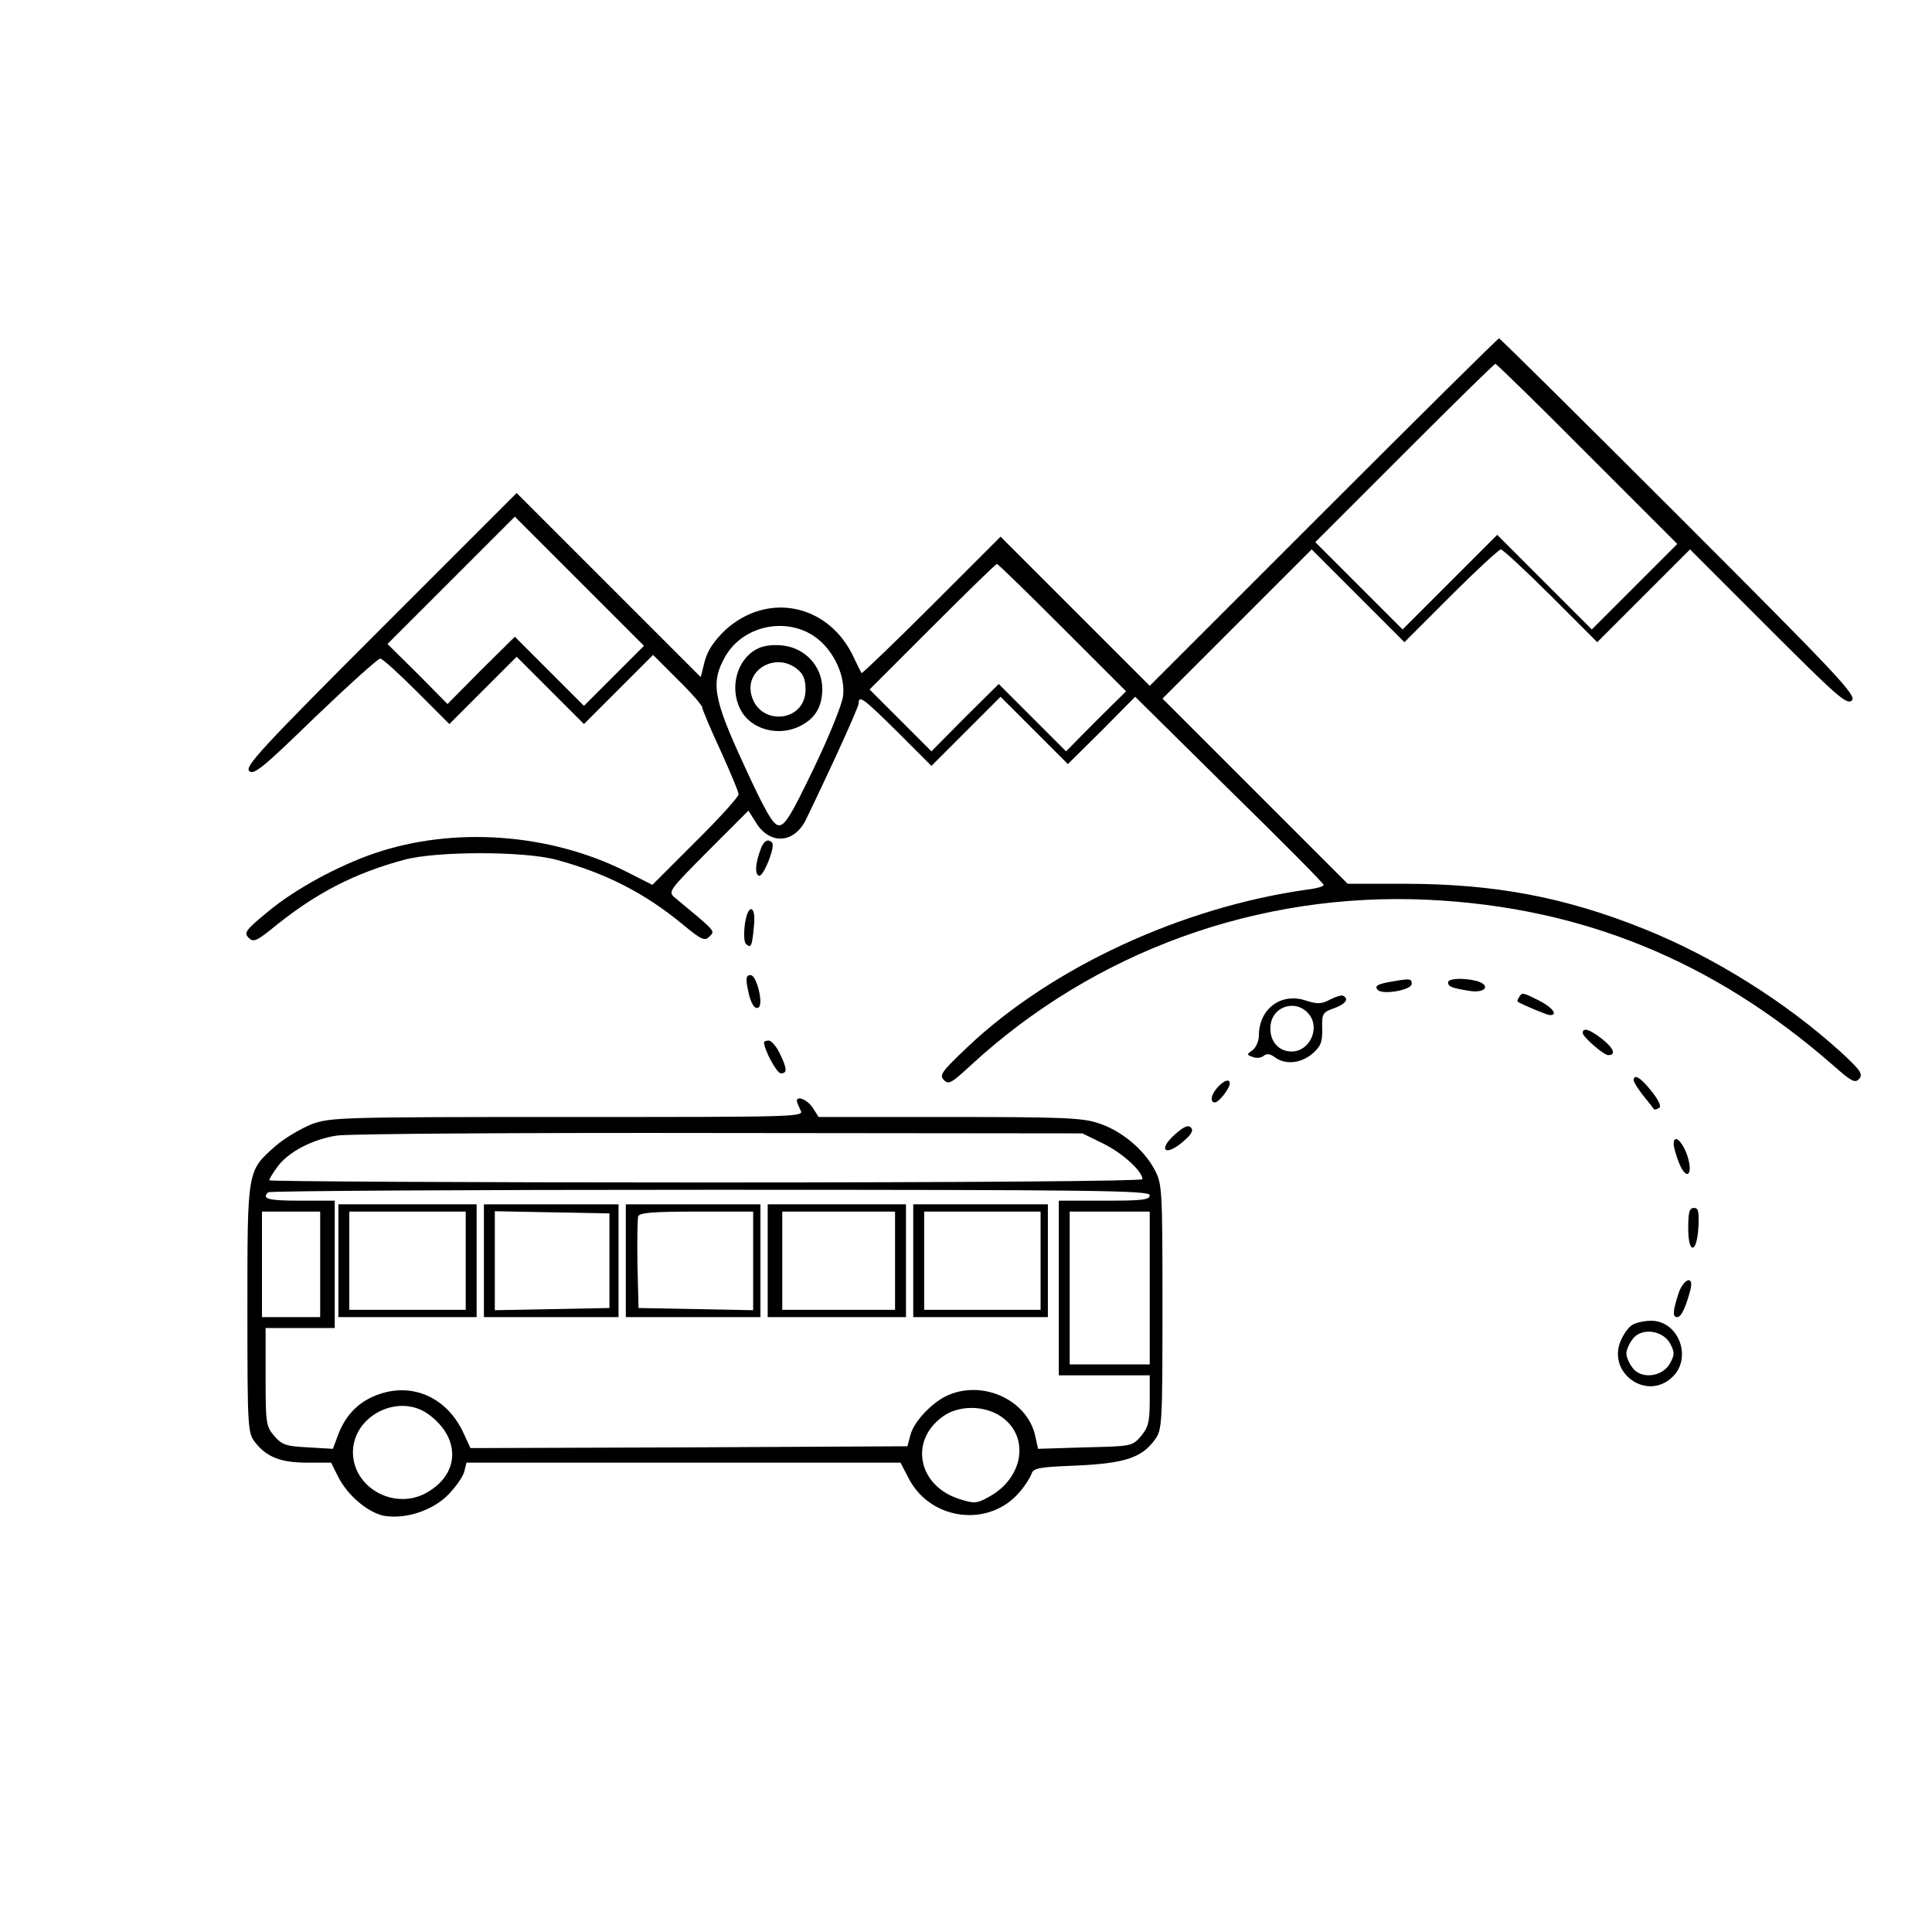 <?xml version="1.0" standalone="no"?>
<!DOCTYPE svg PUBLIC "-//W3C//DTD SVG 20010904//EN"
 "http://www.w3.org/TR/2001/REC-SVG-20010904/DTD/svg10.dtd">
<svg version="1.0" xmlns="http://www.w3.org/2000/svg"
 width="531pt" height="531pt" viewBox="0 0 531 531"
 preserveAspectRatio="xMidYMid meet">
<g transform="translate(0,531) scale(0.1,-0.1)"
fill="#000000" stroke="none">
<path d="M3638 3903 l-478 -478 -205 205 -205 205 -190 -190 c-104 -104 -191
-187 -192 -185 -2 3 -11 21 -20 40 -67 149 -237 186 -355 78 -30 -29 -48 -55
-56 -85 l-11 -44 -253 253 -253 253 -375 -375 c-324 -324 -373 -377 -360 -389
12 -12 37 8 181 148 92 88 173 161 179 161 6 0 51 -41 100 -90 l90 -90 92 92
93 93 93 -93 92 -92 95 95 95 95 67 -67 c38 -37 68 -72 68 -77 0 -5 22 -58 50
-118 27 -60 50 -114 50 -121 0 -7 -53 -66 -119 -131 l-118 -118 -71 36 c-210
106 -474 125 -692 51 -102 -35 -218 -98 -294 -161 -61 -50 -66 -58 -53 -71 14
-14 22 -10 75 33 112 90 216 144 353 181 89 24 329 24 418 0 137 -37 244 -92
349 -179 51 -42 59 -45 72 -32 16 16 19 12 -94 106 -21 17 -19 19 90 129 l111
111 19 -30 c38 -65 107 -62 140 7 78 162 144 308 144 318 0 24 14 13 107 -79
l93 -93 95 95 95 95 93 -93 92 -92 93 92 92 93 258 -255 c143 -140 260 -258
260 -262 1 -4 -19 -10 -45 -13 -343 -48 -701 -213 -932 -431 -73 -69 -80 -79
-67 -92 13 -14 21 -9 73 39 340 314 791 478 1258 456 422 -20 783 -167 1111
-453 53 -47 63 -52 74 -39 11 13 3 24 -50 73 -152 138 -348 261 -539 338 -221
89 -415 125 -662 125 l-155 0 -255 255 -254 254 205 205 205 205 127 -127 128
-128 128 128 c70 70 132 127 137 127 5 0 67 -57 137 -127 l128 -128 128 128
127 127 215 -215 c191 -191 216 -213 230 -200 13 14 -39 69 -475 505 -270 270
-492 490 -495 490 -3 0 -220 -215 -482 -477z m725 159 l247 -247 -118 -118
-117 -117 -130 130 -130 130 -130 -130 -130 -130 -120 120 -120 120 245 245
c135 135 247 245 250 245 3 0 117 -111 253 -248z m-2675 -609 l-83 -83 -95 95
-95 95 -93 -92 -92 -93 -82 83 -83 82 175 175 175 175 177 -177 178 -178 -82
-82z m1232 132 l175 -175 -83 -82 -82 -83 -93 93 -92 92 -93 -92 -92 -93 -85
85 -85 85 172 172 c95 95 175 173 178 173 3 0 84 -79 180 -175z m-675 -29 c48
-37 79 -105 72 -160 -3 -23 -39 -112 -81 -199 -64 -133 -80 -158 -97 -155 -15
2 -38 43 -94 165 -85 184 -92 227 -52 298 49 87 172 112 252 51z"/>
<path d="M2078 3525 c-54 -30 -73 -107 -43 -165 28 -55 105 -76 165 -45 41 21
60 53 60 102 0 62 -48 113 -110 119 -29 3 -55 -1 -72 -11z m113 -54 c17 -13
23 -29 23 -56 0 -93 -132 -102 -150 -10 -13 68 71 112 127 66z"/>
<path d="M2091 2977 c-15 -39 -17 -70 -5 -74 12 -4 46 81 36 91 -11 12 -23 5
-31 -17z"/>
<path d="M2047 2768 c-3 -24 -2 -47 3 -52 14 -14 17 -7 22 47 7 61 -17 66 -25
5z"/>
<path d="M2055 2593 c7 -40 20 -61 31 -51 12 13 -7 88 -23 88 -12 0 -14 -8 -8
-37z"/>
<path d="M3830 2613 c-44 -7 -54 -13 -43 -24 14 -14 93 0 93 17 0 14 -4 15
-50 7z"/>
<path d="M3980 2610 c0 -12 11 -16 63 -24 42 -5 54 17 15 28 -36 9 -78 7 -78
-4z"/>
<path d="M3656 2563 c-24 -13 -35 -13 -67 -3 -68 23 -129 -23 -129 -96 0 -15
-8 -33 -17 -40 -17 -12 -17 -13 0 -19 9 -4 23 -3 30 3 8 7 18 6 31 -4 29 -21
71 -17 103 10 23 20 28 32 27 69 -1 41 1 45 33 56 32 12 41 25 25 34 -4 3 -20
-2 -36 -10z m-58 -41 c31 -39 1 -102 -48 -102 -37 0 -62 30 -58 71 5 55 72 74
106 31z"/>
<path d="M4175 2569 c-4 -6 -5 -11 -4 -12 16 -10 82 -37 89 -37 23 0 7 21 -30
40 -46 23 -47 23 -55 9z"/>
<path d="M4350 2471 c0 -11 58 -61 70 -61 22 0 16 18 -15 43 -35 28 -55 34
-55 18z"/>
<path d="M2100 2445 c0 -20 35 -85 46 -85 18 0 18 12 -3 55 -9 19 -23 35 -30
35 -7 0 -13 -2 -13 -5z"/>
<path d="M4490 2341 c0 -5 12 -24 27 -43 15 -18 28 -35 29 -37 2 -1 8 0 14 4
7 4 -1 21 -21 46 -29 37 -49 49 -49 30z"/>
<path d="M3347 2322 c-19 -20 -22 -42 -8 -42 11 0 41 39 41 52 0 14 -16 9 -33
-10z"/>
<path d="M2190 2284 c0 -3 5 -14 10 -25 11 -19 0 -19 -639 -19 -629 0 -652 -1
-705 -20 -29 -12 -74 -38 -99 -60 -78 -69 -77 -64 -77 -448 0 -329 1 -340 21
-366 32 -41 71 -56 143 -56 l66 0 19 -38 c26 -52 82 -99 126 -108 58 -10 132
13 176 57 21 21 41 50 45 64 l6 25 597 0 596 0 24 -46 c61 -114 221 -133 304
-34 14 16 28 38 32 49 5 16 19 19 124 23 131 6 179 21 215 71 20 27 21 41 21
365 0 329 -1 338 -22 378 -30 56 -92 107 -154 127 -44 15 -104 17 -410 17
l-359 0 -16 25 c-14 22 -44 35 -44 19z m842 -117 c53 -26 108 -76 108 -98 0
-5 -473 -9 -1200 -9 -660 0 -1200 3 -1200 6 0 3 9 19 21 35 29 42 98 78 165
88 33 5 507 8 1054 7 l995 -1 57 -28z m128 -142 c0 -13 -21 -15 -125 -15
l-125 0 0 -240 0 -240 125 0 125 0 0 -69 c0 -59 -4 -74 -24 -98 -24 -28 -26
-28 -154 -31 l-129 -4 -7 32 c-19 99 -140 158 -239 116 -43 -18 -96 -73 -105
-111 l-8 -30 -601 -3 -600 -2 -18 39 c-47 105 -151 147 -251 102 -46 -21 -77
-56 -96 -108 l-13 -35 -69 4 c-60 3 -71 7 -92 31 -23 27 -24 35 -24 163 l0
134 95 0 95 0 0 175 0 175 -95 0 c-87 0 -107 5 -88 23 3 4 550 7 1215 7 1067
0 1208 -2 1208 -15z m-2280 -190 l0 -145 -80 0 -80 0 0 145 0 145 80 0 80 0 0
-145z m2280 -65 l0 -210 -110 0 -110 0 0 210 0 210 110 0 110 0 0 -210z
m-1981 -348 c86 -64 85 -160 -2 -212 -88 -54 -206 8 -207 108 0 102 127 165
209 104z m1572 -5 c80 -54 63 -169 -33 -221 -32 -18 -40 -19 -78 -7 -117 35
-143 162 -47 229 43 30 112 30 158 -1z"/>
<path d="M930 1845 l0 -155 190 0 190 0 0 155 0 155 -190 0 -190 0 0 -155z
m350 0 l0 -135 -160 0 -160 0 0 135 0 135 160 0 160 0 0 -135z"/>
<path d="M1330 1845 l0 -155 185 0 185 0 0 155 0 155 -185 0 -185 0 0 -155z
m345 0 l0 -130 -157 -3 -158 -3 0 136 0 136 158 -3 157 -3 0 -130z"/>
<path d="M1720 1845 l0 -155 185 0 185 0 0 155 0 155 -185 0 -185 0 0 -155z
m350 0 l0 -136 -157 3 -158 3 -3 119 c-1 66 0 126 2 133 4 10 42 13 161 13
l155 0 0 -135z"/>
<path d="M2110 1845 l0 -155 190 0 190 0 0 155 0 155 -190 0 -190 0 0 -155z
m350 0 l0 -135 -155 0 -155 0 0 135 0 135 155 0 155 0 0 -135z"/>
<path d="M2510 1845 l0 -155 185 0 185 0 0 155 0 155 -185 0 -185 0 0 -155z
m350 0 l0 -135 -160 0 -160 0 0 135 0 135 160 0 160 0 0 -135z"/>
<path d="M3229 2192 c-47 -42 -27 -62 21 -21 25 21 31 32 23 40 -8 8 -20 2
-44 -19z"/>
<path d="M4600 2166 c0 -9 7 -33 15 -53 21 -51 40 -31 22 22 -14 40 -37 59
-37 31z"/>
<path d="M4640 1934 c0 -73 24 -70 28 4 2 42 0 52 -12 52 -13 0 -16 -12 -16
-56z"/>
<path d="M4612 1751 c-15 -47 -15 -61 -2 -61 11 0 24 29 36 75 11 43 -21 30
-34 -14z"/>
<path d="M4487 1669 c-11 -6 -25 -26 -33 -45 -36 -87 70 -164 140 -101 59 52
21 157 -56 157 -18 0 -41 -5 -51 -11z m103 -51 c13 -25 13 -31 0 -55 -21 -38
-81 -45 -104 -11 -9 12 -16 29 -16 38 0 9 7 26 16 38 23 34 83 27 104 -10z"/>
</g>
</svg>
